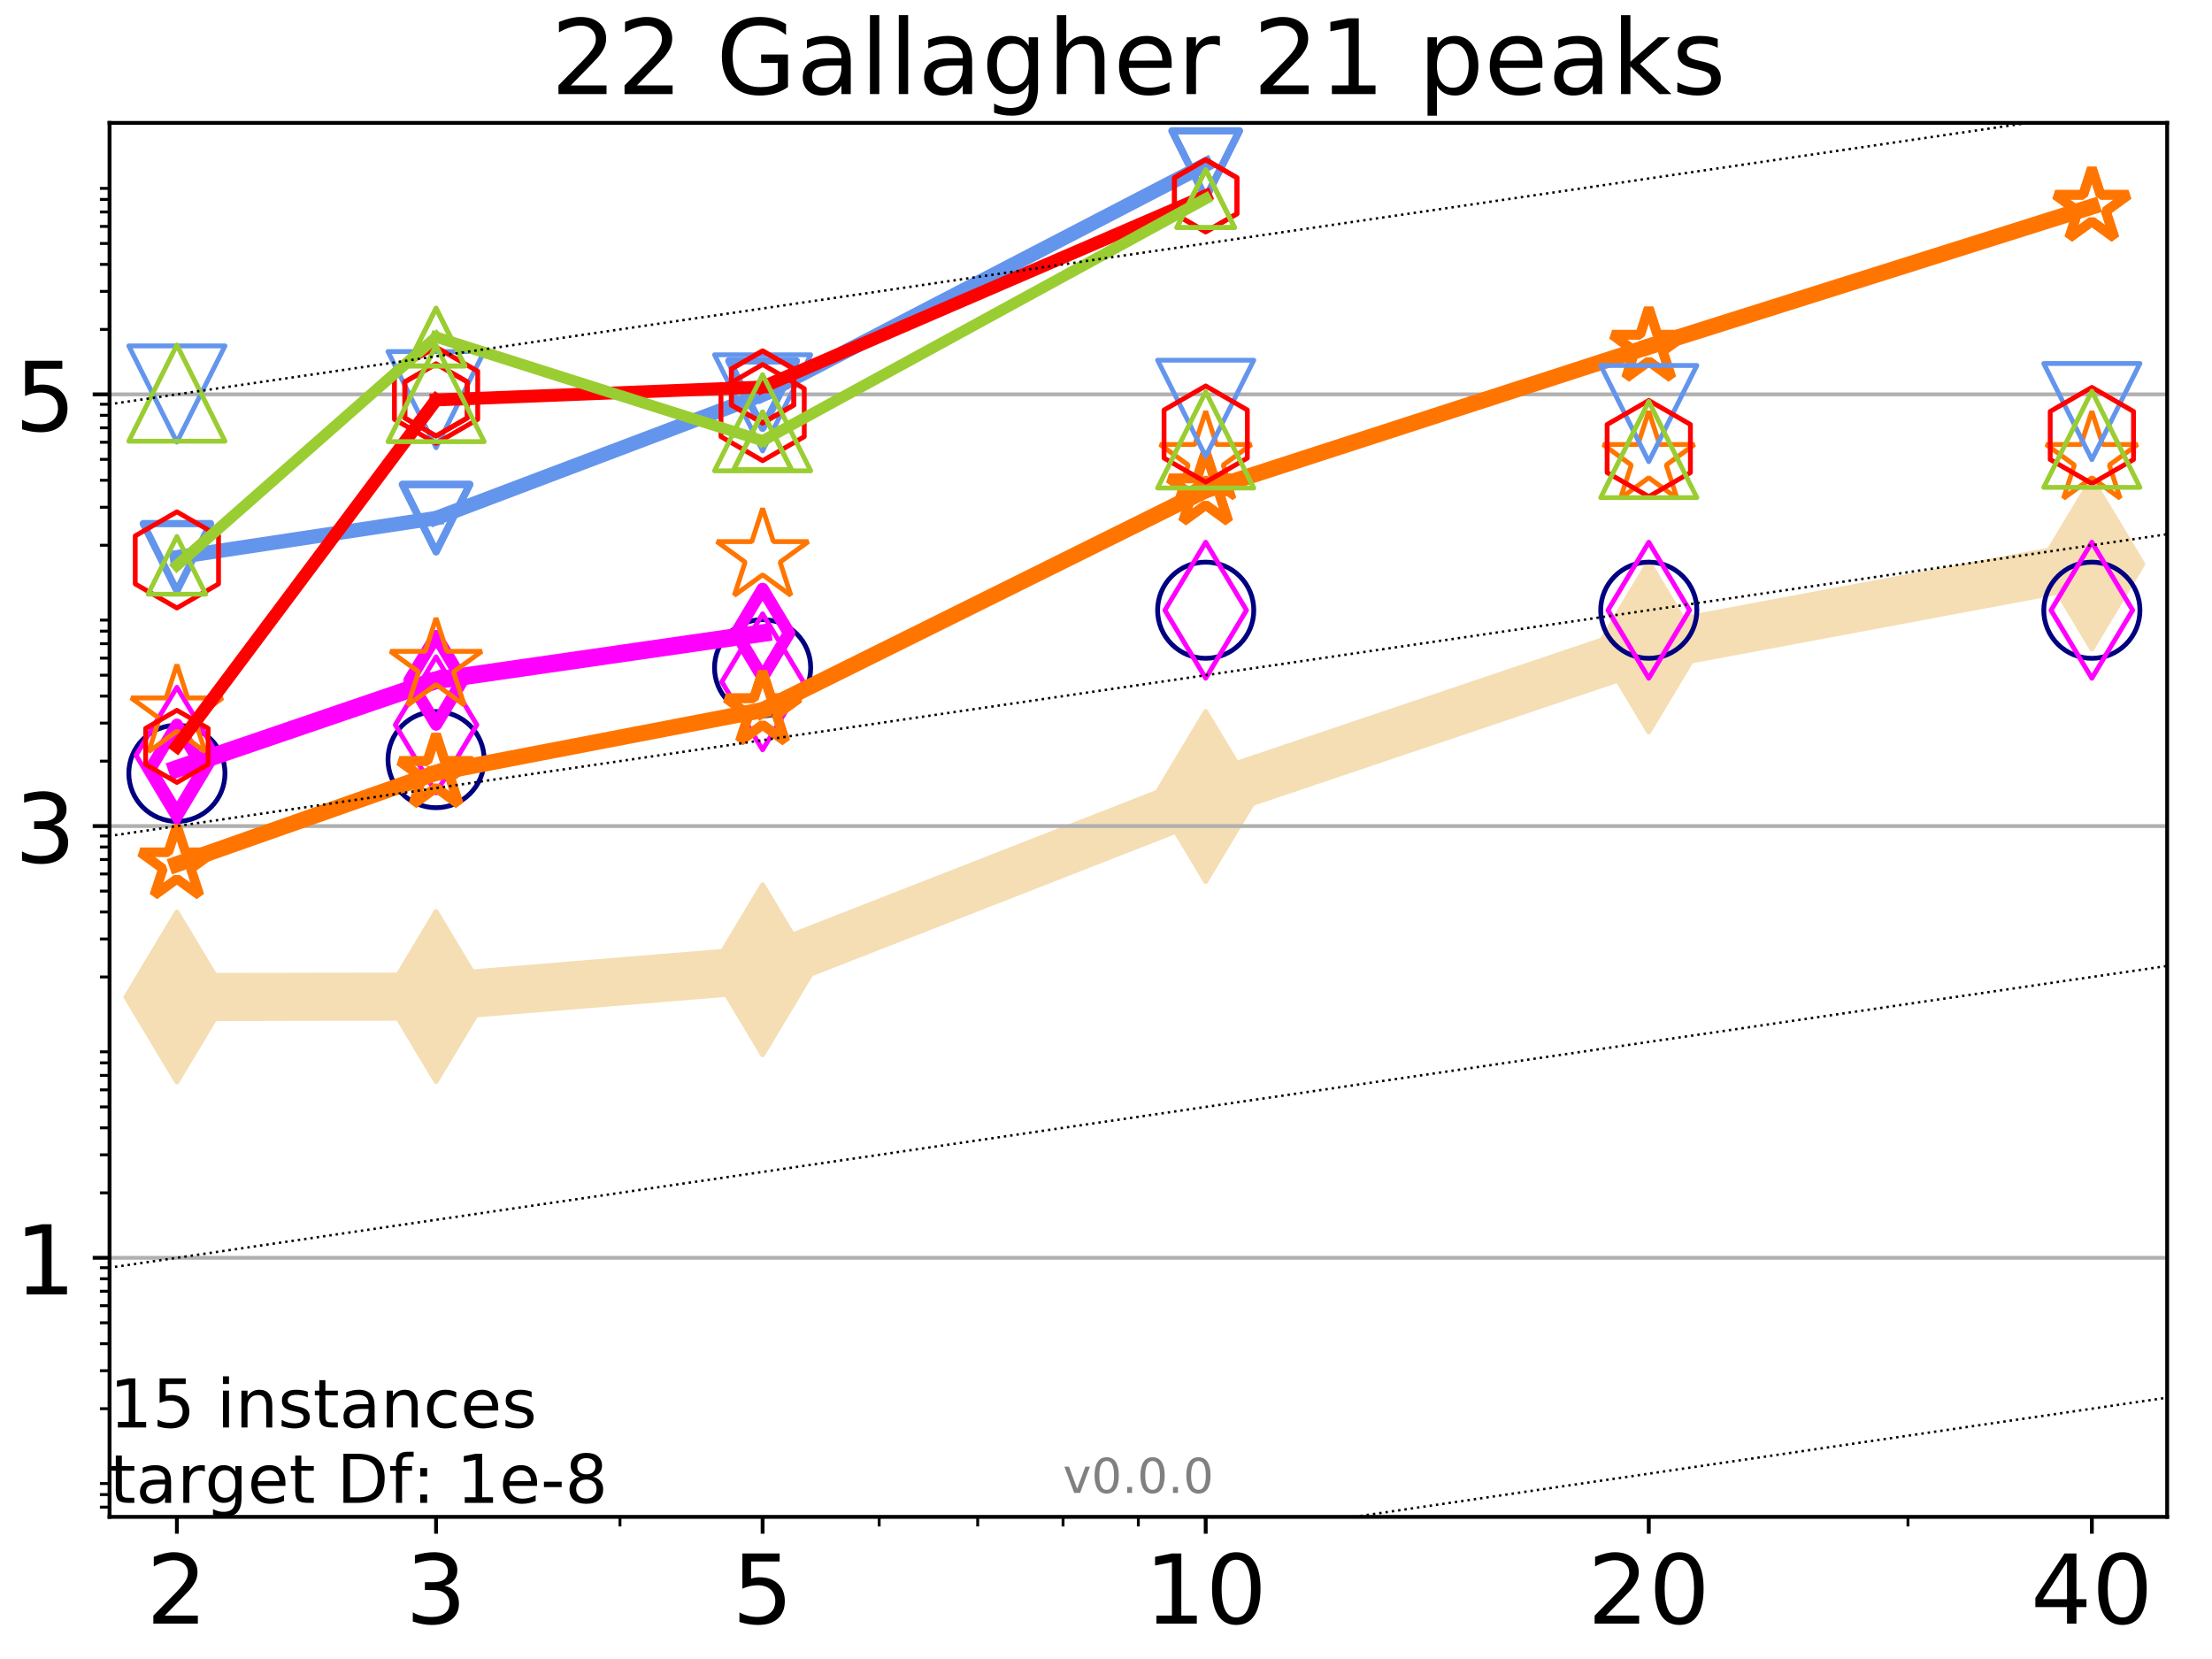 <?xml version="1.0" encoding="utf-8" standalone="no"?>
<!DOCTYPE svg PUBLIC "-//W3C//DTD SVG 1.1//EN"
  "http://www.w3.org/Graphics/SVG/1.1/DTD/svg11.dtd">
<!-- Created with matplotlib (http://matplotlib.org/) -->
<svg height="345pt" version="1.1" viewBox="0 0 460 345" width="460pt" xmlns="http://www.w3.org/2000/svg" xmlns:xlink="http://www.w3.org/1999/xlink">
 <defs>
  <style type="text/css">
*{stroke-linecap:butt;stroke-linejoin:round;}
  </style>
 </defs>
 <g id="figure_1">
  <g id="patch_1">
   <path d="M 0 345.6 
L 460.8 345.6 
L 460.8 0 
L 0 0 
z
" style="fill:#ffffff;"/>
  </g>
  <g id="axes_1">
   <g id="patch_2">
    <path d="M 22.78 315.44 
L 450.672 315.44 
L 450.672 25.56 
L 22.78 25.56 
z
" style="fill:#ffffff;"/>
   </g>
   <g id="line2d_1">
    <path clip-path="url(#pa6882484fa)" d="M 36.786 207.337 
L 90.685 207.237 
L 158.59 201.668 
L 250.732 165.636 
L 342.873 134.545 
L 435.015 117.291 
" style="fill:none;stroke:#f5deb3;stroke-linecap:square;stroke-width:10;"/>
    <defs>
     <path d="M -0 17.678 
L 10.607 0 
L 0 -17.678 
L -10.607 -0 
z
" id="m905ef3a0f0" style="stroke:#f5deb3;stroke-linejoin:miter;"/>
    </defs>
    <g clip-path="url(#pa6882484fa)">
     <use style="fill:#f5deb3;stroke:#f5deb3;stroke-linejoin:miter;" x="36.786" xlink:href="#m905ef3a0f0" y="207.337"/>
     <use style="fill:#f5deb3;stroke:#f5deb3;stroke-linejoin:miter;" x="90.685" xlink:href="#m905ef3a0f0" y="207.237"/>
     <use style="fill:#f5deb3;stroke:#f5deb3;stroke-linejoin:miter;" x="158.59" xlink:href="#m905ef3a0f0" y="201.668"/>
     <use style="fill:#f5deb3;stroke:#f5deb3;stroke-linejoin:miter;" x="250.732" xlink:href="#m905ef3a0f0" y="165.636"/>
     <use style="fill:#f5deb3;stroke:#f5deb3;stroke-linejoin:miter;" x="342.873" xlink:href="#m905ef3a0f0" y="134.545"/>
     <use style="fill:#f5deb3;stroke:#f5deb3;stroke-linejoin:miter;" x="435.015" xlink:href="#m905ef3a0f0" y="117.291"/>
    </g>
   </g>
   <g id="matplotlib.axis_1">
    <g id="xtick_1">
     <g id="line2d_2">
      <defs>
       <path d="M 0 0 
L 0 3.5 
" id="m9b8f29c97f" style="stroke:#000000;stroke-width:0.8;"/>
      </defs>
      <g>
       <use style="stroke:#000000;stroke-width:0.8;" x="36.786" xlink:href="#m9b8f29c97f" y="315.44"/>
      </g>
     </g>
     <g id="text_1">
      <!-- 2 -->
      <defs>
       <path d="M 19.188 8.297 
L 53.609 8.297 
L 53.609 0 
L 7.328 0 
L 7.328 8.297 
Q 12.938 14.109 22.625 23.891 
Q 32.328 33.688 34.812 36.531 
Q 39.547 41.844 41.422 45.531 
Q 43.312 49.219 43.312 52.781 
Q 43.312 58.594 39.234 62.25 
Q 35.156 65.922 28.609 65.922 
Q 23.969 65.922 18.812 64.312 
Q 13.672 62.703 7.812 59.422 
L 7.812 69.391 
Q 13.766 71.781 18.938 73 
Q 24.125 74.219 28.422 74.219 
Q 39.75 74.219 46.484 68.547 
Q 53.219 62.891 53.219 53.422 
Q 53.219 48.922 51.531 44.891 
Q 49.859 40.875 45.406 35.406 
Q 44.188 33.984 37.641 27.219 
Q 31.109 20.453 19.188 8.297 
z
" id="DejaVuSans-32"/>
      </defs>
      <g transform="translate(30.423 337.637)scale(0.2 -0.2)">
       <use xlink:href="#DejaVuSans-32"/>
      </g>
     </g>
    </g>
    <g id="xtick_2">
     <g id="line2d_3">
      <g>
       <use style="stroke:#000000;stroke-width:0.8;" x="90.685" xlink:href="#m9b8f29c97f" y="315.44"/>
      </g>
     </g>
     <g id="text_2">
      <!-- 3 -->
      <defs>
       <path d="M 40.578 39.312 
Q 47.656 37.797 51.625 33 
Q 55.609 28.219 55.609 21.188 
Q 55.609 10.406 48.188 4.484 
Q 40.766 -1.422 27.094 -1.422 
Q 22.516 -1.422 17.656 -0.516 
Q 12.797 0.391 7.625 2.203 
L 7.625 11.719 
Q 11.719 9.328 16.594 8.109 
Q 21.484 6.891 26.812 6.891 
Q 36.078 6.891 40.938 10.547 
Q 45.797 14.203 45.797 21.188 
Q 45.797 27.641 41.281 31.266 
Q 36.766 34.906 28.719 34.906 
L 20.219 34.906 
L 20.219 43.016 
L 29.109 43.016 
Q 36.375 43.016 40.234 45.922 
Q 44.094 48.828 44.094 54.297 
Q 44.094 59.906 40.109 62.906 
Q 36.141 65.922 28.719 65.922 
Q 24.656 65.922 20.016 65.031 
Q 15.375 64.156 9.812 62.312 
L 9.812 71.094 
Q 15.438 72.656 20.344 73.438 
Q 25.25 74.219 29.594 74.219 
Q 40.828 74.219 47.359 69.109 
Q 53.906 64.016 53.906 55.328 
Q 53.906 49.266 50.438 45.094 
Q 46.969 40.922 40.578 39.312 
z
" id="DejaVuSans-33"/>
      </defs>
      <g transform="translate(84.323 337.637)scale(0.2 -0.2)">
       <use xlink:href="#DejaVuSans-33"/>
      </g>
     </g>
    </g>
    <g id="xtick_3">
     <g id="line2d_4">
      <g>
       <use style="stroke:#000000;stroke-width:0.8;" x="158.59" xlink:href="#m9b8f29c97f" y="315.44"/>
      </g>
     </g>
     <g id="text_3">
      <!-- 5 -->
      <defs>
       <path d="M 10.797 72.906 
L 49.516 72.906 
L 49.516 64.594 
L 19.828 64.594 
L 19.828 46.734 
Q 21.969 47.469 24.109 47.828 
Q 26.266 48.188 28.422 48.188 
Q 40.625 48.188 47.75 41.5 
Q 54.891 34.812 54.891 23.391 
Q 54.891 11.625 47.562 5.094 
Q 40.234 -1.422 26.906 -1.422 
Q 22.312 -1.422 17.547 -0.641 
Q 12.797 0.141 7.719 1.703 
L 7.719 11.625 
Q 12.109 9.234 16.797 8.062 
Q 21.484 6.891 26.703 6.891 
Q 35.156 6.891 40.078 11.328 
Q 45.016 15.766 45.016 23.391 
Q 45.016 31 40.078 35.438 
Q 35.156 39.891 26.703 39.891 
Q 22.75 39.891 18.812 39.016 
Q 14.891 38.141 10.797 36.281 
z
" id="DejaVuSans-35"/>
      </defs>
      <g transform="translate(152.228 337.637)scale(0.2 -0.2)">
       <use xlink:href="#DejaVuSans-35"/>
      </g>
     </g>
    </g>
    <g id="xtick_4">
     <g id="line2d_5">
      <g>
       <use style="stroke:#000000;stroke-width:0.8;" x="250.732" xlink:href="#m9b8f29c97f" y="315.44"/>
      </g>
     </g>
     <g id="text_4">
      <!-- 10 -->
      <defs>
       <path d="M 12.406 8.297 
L 28.516 8.297 
L 28.516 63.922 
L 10.984 60.406 
L 10.984 69.391 
L 28.422 72.906 
L 38.281 72.906 
L 38.281 8.297 
L 54.391 8.297 
L 54.391 0 
L 12.406 0 
z
" id="DejaVuSans-31"/>
       <path d="M 31.781 66.406 
Q 24.172 66.406 20.328 58.906 
Q 16.5 51.422 16.5 36.375 
Q 16.5 21.391 20.328 13.891 
Q 24.172 6.391 31.781 6.391 
Q 39.453 6.391 43.281 13.891 
Q 47.125 21.391 47.125 36.375 
Q 47.125 51.422 43.281 58.906 
Q 39.453 66.406 31.781 66.406 
z
M 31.781 74.219 
Q 44.047 74.219 50.516 64.516 
Q 56.984 54.828 56.984 36.375 
Q 56.984 17.969 50.516 8.266 
Q 44.047 -1.422 31.781 -1.422 
Q 19.531 -1.422 13.062 8.266 
Q 6.594 17.969 6.594 36.375 
Q 6.594 54.828 13.062 64.516 
Q 19.531 74.219 31.781 74.219 
z
" id="DejaVuSans-30"/>
      </defs>
      <g transform="translate(238.007 337.637)scale(0.2 -0.2)">
       <use xlink:href="#DejaVuSans-31"/>
       <use x="63.623" xlink:href="#DejaVuSans-30"/>
      </g>
     </g>
    </g>
    <g id="xtick_5">
     <g id="line2d_6">
      <g>
       <use style="stroke:#000000;stroke-width:0.8;" x="342.873" xlink:href="#m9b8f29c97f" y="315.44"/>
      </g>
     </g>
     <g id="text_5">
      <!-- 20 -->
      <g transform="translate(330.148 337.637)scale(0.2 -0.2)">
       <use xlink:href="#DejaVuSans-32"/>
       <use x="63.623" xlink:href="#DejaVuSans-30"/>
      </g>
     </g>
    </g>
    <g id="xtick_6">
     <g id="line2d_7">
      <g>
       <use style="stroke:#000000;stroke-width:0.8;" x="435.015" xlink:href="#m9b8f29c97f" y="315.44"/>
      </g>
     </g>
     <g id="text_6">
      <!-- 40 -->
      <defs>
       <path d="M 37.797 64.312 
L 12.891 25.391 
L 37.797 25.391 
z
M 35.203 72.906 
L 47.609 72.906 
L 47.609 25.391 
L 58.016 25.391 
L 58.016 17.188 
L 47.609 17.188 
L 47.609 0 
L 37.797 0 
L 37.797 17.188 
L 4.891 17.188 
L 4.891 26.703 
z
" id="DejaVuSans-34"/>
      </defs>
      <g transform="translate(422.29 337.637)scale(0.2 -0.2)">
       <use xlink:href="#DejaVuSans-34"/>
       <use x="63.623" xlink:href="#DejaVuSans-30"/>
      </g>
     </g>
    </g>
    <g id="xtick_7">
     <g id="line2d_8">
      <defs>
       <path d="M 0 0 
L 0 2 
" id="m8fbbd26dfb" style="stroke:#000000;stroke-width:0.6;"/>
      </defs>
      <g>
       <use style="stroke:#000000;stroke-width:0.6;" x="36.786" xlink:href="#m8fbbd26dfb" y="315.44"/>
      </g>
     </g>
    </g>
    <g id="xtick_8">
     <g id="line2d_9">
      <g>
       <use style="stroke:#000000;stroke-width:0.6;" x="90.685" xlink:href="#m8fbbd26dfb" y="315.44"/>
      </g>
     </g>
    </g>
    <g id="xtick_9">
     <g id="line2d_10">
      <g>
       <use style="stroke:#000000;stroke-width:0.6;" x="128.927" xlink:href="#m8fbbd26dfb" y="315.44"/>
      </g>
     </g>
    </g>
    <g id="xtick_10">
     <g id="line2d_11">
      <g>
       <use style="stroke:#000000;stroke-width:0.6;" x="158.59" xlink:href="#m8fbbd26dfb" y="315.44"/>
      </g>
     </g>
    </g>
    <g id="xtick_11">
     <g id="line2d_12">
      <g>
       <use style="stroke:#000000;stroke-width:0.6;" x="182.827" xlink:href="#m8fbbd26dfb" y="315.44"/>
      </g>
     </g>
    </g>
    <g id="xtick_12">
     <g id="line2d_13">
      <g>
       <use style="stroke:#000000;stroke-width:0.6;" x="203.318" xlink:href="#m8fbbd26dfb" y="315.44"/>
      </g>
     </g>
    </g>
    <g id="xtick_13">
     <g id="line2d_14">
      <g>
       <use style="stroke:#000000;stroke-width:0.6;" x="221.069" xlink:href="#m8fbbd26dfb" y="315.44"/>
      </g>
     </g>
    </g>
    <g id="xtick_14">
     <g id="line2d_15">
      <g>
       <use style="stroke:#000000;stroke-width:0.6;" x="236.726" xlink:href="#m8fbbd26dfb" y="315.44"/>
      </g>
     </g>
    </g>
    <g id="xtick_15">
     <g id="line2d_16">
      <g>
       <use style="stroke:#000000;stroke-width:0.6;" x="342.873" xlink:href="#m8fbbd26dfb" y="315.44"/>
      </g>
     </g>
    </g>
    <g id="xtick_16">
     <g id="line2d_17">
      <g>
       <use style="stroke:#000000;stroke-width:0.6;" x="396.773" xlink:href="#m8fbbd26dfb" y="315.44"/>
      </g>
     </g>
    </g>
    <g id="xtick_17">
     <g id="line2d_18">
      <g>
       <use style="stroke:#000000;stroke-width:0.6;" x="435.015" xlink:href="#m8fbbd26dfb" y="315.44"/>
      </g>
     </g>
    </g>
   </g>
   <g id="matplotlib.axis_2">
    <g id="ytick_1">
     <g id="line2d_19">
      <path clip-path="url(#pa6882484fa)" d="M 22.78 261.572 
L 450.672 261.572 
" style="fill:none;stroke:#b0b0b0;stroke-linecap:square;stroke-width:0.8;"/>
     </g>
     <g id="line2d_20">
      <defs>
       <path d="M 0 0 
L -3.5 0 
" id="mcdcbea5a06" style="stroke:#000000;stroke-width:0.8;"/>
      </defs>
      <g>
       <use style="stroke:#000000;stroke-width:0.8;" x="22.78" xlink:href="#mcdcbea5a06" y="261.572"/>
      </g>
     </g>
     <g id="text_7">
      <!-- 1 -->
      <g transform="translate(3.055 269.17)scale(0.2 -0.2)">
       <use xlink:href="#DejaVuSans-31"/>
      </g>
     </g>
    </g>
    <g id="ytick_2">
     <g id="line2d_21">
      <path clip-path="url(#pa6882484fa)" d="M 22.78 171.792 
L 450.672 171.792 
" style="fill:none;stroke:#b0b0b0;stroke-linecap:square;stroke-width:0.8;"/>
     </g>
     <g id="line2d_22">
      <g>
       <use style="stroke:#000000;stroke-width:0.8;" x="22.78" xlink:href="#mcdcbea5a06" y="171.792"/>
      </g>
     </g>
     <g id="text_8">
      <!-- 3 -->
      <g transform="translate(3.055 179.39)scale(0.2 -0.2)">
       <use xlink:href="#DejaVuSans-33"/>
      </g>
     </g>
    </g>
    <g id="ytick_3">
     <g id="line2d_23">
      <path clip-path="url(#pa6882484fa)" d="M 22.78 82.012 
L 450.672 82.012 
" style="fill:none;stroke:#b0b0b0;stroke-linecap:square;stroke-width:0.8;"/>
     </g>
     <g id="line2d_24">
      <g>
       <use style="stroke:#000000;stroke-width:0.8;" x="22.78" xlink:href="#mcdcbea5a06" y="82.012"/>
      </g>
     </g>
     <g id="text_9">
      <!-- 5 -->
      <g transform="translate(3.055 89.61)scale(0.2 -0.2)">
       <use xlink:href="#DejaVuSans-35"/>
      </g>
     </g>
    </g>
    <g id="ytick_4">
     <g id="line2d_25">
      <defs>
       <path d="M 0 0 
L -2 0 
" id="m12e9a6f162" style="stroke:#000000;stroke-width:0.6;"/>
      </defs>
      <g>
       <use style="stroke:#000000;stroke-width:0.6;" x="22.78" xlink:href="#m12e9a6f162" y="313.416"/>
      </g>
     </g>
    </g>
    <g id="ytick_5">
     <g id="line2d_26">
      <g>
       <use style="stroke:#000000;stroke-width:0.6;" x="22.78" xlink:href="#m12e9a6f162" y="310.812"/>
      </g>
     </g>
    </g>
    <g id="ytick_6">
     <g id="line2d_27">
      <g>
       <use style="stroke:#000000;stroke-width:0.6;" x="22.78" xlink:href="#m12e9a6f162" y="308.516"/>
      </g>
     </g>
    </g>
    <g id="ytick_7">
     <g id="line2d_28">
      <g>
       <use style="stroke:#000000;stroke-width:0.6;" x="22.78" xlink:href="#m12e9a6f162" y="292.949"/>
      </g>
     </g>
    </g>
    <g id="ytick_8">
     <g id="line2d_29">
      <g>
       <use style="stroke:#000000;stroke-width:0.6;" x="22.78" xlink:href="#m12e9a6f162" y="285.044"/>
      </g>
     </g>
    </g>
    <g id="ytick_9">
     <g id="line2d_30">
      <g>
       <use style="stroke:#000000;stroke-width:0.6;" x="22.78" xlink:href="#m12e9a6f162" y="279.435"/>
      </g>
     </g>
    </g>
    <g id="ytick_10">
     <g id="line2d_31">
      <g>
       <use style="stroke:#000000;stroke-width:0.6;" x="22.78" xlink:href="#m12e9a6f162" y="275.085"/>
      </g>
     </g>
    </g>
    <g id="ytick_11">
     <g id="line2d_32">
      <g>
       <use style="stroke:#000000;stroke-width:0.6;" x="22.78" xlink:href="#m12e9a6f162" y="271.531"/>
      </g>
     </g>
    </g>
    <g id="ytick_12">
     <g id="line2d_33">
      <g>
       <use style="stroke:#000000;stroke-width:0.6;" x="22.78" xlink:href="#m12e9a6f162" y="268.525"/>
      </g>
     </g>
    </g>
    <g id="ytick_13">
     <g id="line2d_34">
      <g>
       <use style="stroke:#000000;stroke-width:0.6;" x="22.78" xlink:href="#m12e9a6f162" y="265.922"/>
      </g>
     </g>
    </g>
    <g id="ytick_14">
     <g id="line2d_35">
      <g>
       <use style="stroke:#000000;stroke-width:0.6;" x="22.78" xlink:href="#m12e9a6f162" y="263.626"/>
      </g>
     </g>
    </g>
    <g id="ytick_15">
     <g id="line2d_36">
      <g>
       <use style="stroke:#000000;stroke-width:0.6;" x="22.78" xlink:href="#m12e9a6f162" y="248.059"/>
      </g>
     </g>
    </g>
    <g id="ytick_16">
     <g id="line2d_37">
      <g>
       <use style="stroke:#000000;stroke-width:0.6;" x="22.78" xlink:href="#m12e9a6f162" y="240.154"/>
      </g>
     </g>
    </g>
    <g id="ytick_17">
     <g id="line2d_38">
      <g>
       <use style="stroke:#000000;stroke-width:0.6;" x="22.78" xlink:href="#m12e9a6f162" y="234.545"/>
      </g>
     </g>
    </g>
    <g id="ytick_18">
     <g id="line2d_39">
      <g>
       <use style="stroke:#000000;stroke-width:0.6;" x="22.78" xlink:href="#m12e9a6f162" y="230.195"/>
      </g>
     </g>
    </g>
    <g id="ytick_19">
     <g id="line2d_40">
      <g>
       <use style="stroke:#000000;stroke-width:0.6;" x="22.78" xlink:href="#m12e9a6f162" y="226.641"/>
      </g>
     </g>
    </g>
    <g id="ytick_20">
     <g id="line2d_41">
      <g>
       <use style="stroke:#000000;stroke-width:0.6;" x="22.78" xlink:href="#m12e9a6f162" y="223.635"/>
      </g>
     </g>
    </g>
    <g id="ytick_21">
     <g id="line2d_42">
      <g>
       <use style="stroke:#000000;stroke-width:0.6;" x="22.78" xlink:href="#m12e9a6f162" y="221.032"/>
      </g>
     </g>
    </g>
    <g id="ytick_22">
     <g id="line2d_43">
      <g>
       <use style="stroke:#000000;stroke-width:0.6;" x="22.78" xlink:href="#m12e9a6f162" y="218.736"/>
      </g>
     </g>
    </g>
    <g id="ytick_23">
     <g id="line2d_44">
      <g>
       <use style="stroke:#000000;stroke-width:0.6;" x="22.78" xlink:href="#m12e9a6f162" y="203.169"/>
      </g>
     </g>
    </g>
    <g id="ytick_24">
     <g id="line2d_45">
      <g>
       <use style="stroke:#000000;stroke-width:0.6;" x="22.78" xlink:href="#m12e9a6f162" y="195.264"/>
      </g>
     </g>
    </g>
    <g id="ytick_25">
     <g id="line2d_46">
      <g>
       <use style="stroke:#000000;stroke-width:0.6;" x="22.78" xlink:href="#m12e9a6f162" y="189.655"/>
      </g>
     </g>
    </g>
    <g id="ytick_26">
     <g id="line2d_47">
      <g>
       <use style="stroke:#000000;stroke-width:0.6;" x="22.78" xlink:href="#m12e9a6f162" y="185.305"/>
      </g>
     </g>
    </g>
    <g id="ytick_27">
     <g id="line2d_48">
      <g>
       <use style="stroke:#000000;stroke-width:0.6;" x="22.78" xlink:href="#m12e9a6f162" y="181.751"/>
      </g>
     </g>
    </g>
    <g id="ytick_28">
     <g id="line2d_49">
      <g>
       <use style="stroke:#000000;stroke-width:0.6;" x="22.78" xlink:href="#m12e9a6f162" y="178.745"/>
      </g>
     </g>
    </g>
    <g id="ytick_29">
     <g id="line2d_50">
      <g>
       <use style="stroke:#000000;stroke-width:0.6;" x="22.78" xlink:href="#m12e9a6f162" y="176.142"/>
      </g>
     </g>
    </g>
    <g id="ytick_30">
     <g id="line2d_51">
      <g>
       <use style="stroke:#000000;stroke-width:0.6;" x="22.78" xlink:href="#m12e9a6f162" y="173.846"/>
      </g>
     </g>
    </g>
    <g id="ytick_31">
     <g id="line2d_52">
      <g>
       <use style="stroke:#000000;stroke-width:0.6;" x="22.78" xlink:href="#m12e9a6f162" y="158.278"/>
      </g>
     </g>
    </g>
    <g id="ytick_32">
     <g id="line2d_53">
      <g>
       <use style="stroke:#000000;stroke-width:0.6;" x="22.78" xlink:href="#m12e9a6f162" y="150.374"/>
      </g>
     </g>
    </g>
    <g id="ytick_33">
     <g id="line2d_54">
      <g>
       <use style="stroke:#000000;stroke-width:0.6;" x="22.78" xlink:href="#m12e9a6f162" y="144.765"/>
      </g>
     </g>
    </g>
    <g id="ytick_34">
     <g id="line2d_55">
      <g>
       <use style="stroke:#000000;stroke-width:0.6;" x="22.78" xlink:href="#m12e9a6f162" y="140.415"/>
      </g>
     </g>
    </g>
    <g id="ytick_35">
     <g id="line2d_56">
      <g>
       <use style="stroke:#000000;stroke-width:0.6;" x="22.78" xlink:href="#m12e9a6f162" y="136.86"/>
      </g>
     </g>
    </g>
    <g id="ytick_36">
     <g id="line2d_57">
      <g>
       <use style="stroke:#000000;stroke-width:0.6;" x="22.78" xlink:href="#m12e9a6f162" y="133.855"/>
      </g>
     </g>
    </g>
    <g id="ytick_37">
     <g id="line2d_58">
      <g>
       <use style="stroke:#000000;stroke-width:0.6;" x="22.78" xlink:href="#m12e9a6f162" y="131.252"/>
      </g>
     </g>
    </g>
    <g id="ytick_38">
     <g id="line2d_59">
      <g>
       <use style="stroke:#000000;stroke-width:0.6;" x="22.78" xlink:href="#m12e9a6f162" y="128.956"/>
      </g>
     </g>
    </g>
    <g id="ytick_39">
     <g id="line2d_60">
      <g>
       <use style="stroke:#000000;stroke-width:0.6;" x="22.78" xlink:href="#m12e9a6f162" y="113.388"/>
      </g>
     </g>
    </g>
    <g id="ytick_40">
     <g id="line2d_61">
      <g>
       <use style="stroke:#000000;stroke-width:0.6;" x="22.78" xlink:href="#m12e9a6f162" y="105.484"/>
      </g>
     </g>
    </g>
    <g id="ytick_41">
     <g id="line2d_62">
      <g>
       <use style="stroke:#000000;stroke-width:0.6;" x="22.78" xlink:href="#m12e9a6f162" y="99.875"/>
      </g>
     </g>
    </g>
    <g id="ytick_42">
     <g id="line2d_63">
      <g>
       <use style="stroke:#000000;stroke-width:0.6;" x="22.78" xlink:href="#m12e9a6f162" y="95.525"/>
      </g>
     </g>
    </g>
    <g id="ytick_43">
     <g id="line2d_64">
      <g>
       <use style="stroke:#000000;stroke-width:0.6;" x="22.78" xlink:href="#m12e9a6f162" y="91.97"/>
      </g>
     </g>
    </g>
    <g id="ytick_44">
     <g id="line2d_65">
      <g>
       <use style="stroke:#000000;stroke-width:0.6;" x="22.78" xlink:href="#m12e9a6f162" y="88.965"/>
      </g>
     </g>
    </g>
    <g id="ytick_45">
     <g id="line2d_66">
      <g>
       <use style="stroke:#000000;stroke-width:0.6;" x="22.78" xlink:href="#m12e9a6f162" y="86.362"/>
      </g>
     </g>
    </g>
    <g id="ytick_46">
     <g id="line2d_67">
      <g>
       <use style="stroke:#000000;stroke-width:0.6;" x="22.78" xlink:href="#m12e9a6f162" y="84.066"/>
      </g>
     </g>
    </g>
    <g id="ytick_47">
     <g id="line2d_68">
      <g>
       <use style="stroke:#000000;stroke-width:0.6;" x="22.78" xlink:href="#m12e9a6f162" y="68.498"/>
      </g>
     </g>
    </g>
    <g id="ytick_48">
     <g id="line2d_69">
      <g>
       <use style="stroke:#000000;stroke-width:0.6;" x="22.78" xlink:href="#m12e9a6f162" y="60.594"/>
      </g>
     </g>
    </g>
    <g id="ytick_49">
     <g id="line2d_70">
      <g>
       <use style="stroke:#000000;stroke-width:0.6;" x="22.78" xlink:href="#m12e9a6f162" y="54.985"/>
      </g>
     </g>
    </g>
    <g id="ytick_50">
     <g id="line2d_71">
      <g>
       <use style="stroke:#000000;stroke-width:0.6;" x="22.78" xlink:href="#m12e9a6f162" y="50.635"/>
      </g>
     </g>
    </g>
    <g id="ytick_51">
     <g id="line2d_72">
      <g>
       <use style="stroke:#000000;stroke-width:0.6;" x="22.78" xlink:href="#m12e9a6f162" y="47.08"/>
      </g>
     </g>
    </g>
    <g id="ytick_52">
     <g id="line2d_73">
      <g>
       <use style="stroke:#000000;stroke-width:0.6;" x="22.78" xlink:href="#m12e9a6f162" y="44.075"/>
      </g>
     </g>
    </g>
    <g id="ytick_53">
     <g id="line2d_74">
      <g>
       <use style="stroke:#000000;stroke-width:0.6;" x="22.78" xlink:href="#m12e9a6f162" y="41.472"/>
      </g>
     </g>
    </g>
    <g id="ytick_54">
     <g id="line2d_75">
      <g>
       <use style="stroke:#000000;stroke-width:0.6;" x="22.78" xlink:href="#m12e9a6f162" y="39.175"/>
      </g>
     </g>
    </g>
   </g>
   <g id="line2d_76"/>
   <g id="line2d_77">
    <defs>
     <path d="M 0 10 
C 2.652 10 5.196 8.946 7.071 7.071 
C 8.946 5.196 10 2.652 10 0 
C 10 -2.652 8.946 -5.196 7.071 -7.071 
C 5.196 -8.946 2.652 -10 0 -10 
C -2.652 -10 -5.196 -8.946 -7.071 -7.071 
C -8.946 -5.196 -10 -2.652 -10 0 
C -10 2.652 -8.946 5.196 -7.071 7.071 
C -5.196 8.946 -2.652 10 0 10 
z
" id="m165b7094bf" style="stroke:#000080;"/>
    </defs>
    <g clip-path="url(#pa6882484fa)">
     <use style="fill:none;stroke:#000080;" x="36.786" xlink:href="#m165b7094bf" y="160.815"/>
     <use style="fill:none;stroke:#000080;" x="90.685" xlink:href="#m165b7094bf" y="157.969"/>
     <use style="fill:none;stroke:#000080;" x="158.59" xlink:href="#m165b7094bf" y="138.857"/>
     <use style="fill:none;stroke:#000080;" x="250.732" xlink:href="#m165b7094bf" y="126.902"/>
     <use style="fill:none;stroke:#000080;" x="342.873" xlink:href="#m165b7094bf" y="126.902"/>
     <use style="fill:none;stroke:#000080;" x="435.015" xlink:href="#m165b7094bf" y="126.902"/>
    </g>
   </g>
   <g id="line2d_78">
    <path clip-path="url(#pa6882484fa)" d="M 36.786 159.878 
L 90.685 141.474 
" style="fill:none;stroke:#ff00ff;stroke-linecap:square;stroke-width:3.667;"/>
    <defs>
     <path d="M -0 9.192 
L 5.515 0 
L 0 -9.192 
L -5.515 -0 
z
" id="mdc0fff815e" style="stroke:#ff00ff;stroke-linejoin:miter;stroke-width:2.5;"/>
    </defs>
    <g clip-path="url(#pa6882484fa)">
     <use style="fill:none;stroke:#ff00ff;stroke-linejoin:miter;stroke-width:2.5;" x="36.786" xlink:href="#mdc0fff815e" y="159.878"/>
     <use style="fill:none;stroke:#ff00ff;stroke-linejoin:miter;stroke-width:2.5;" x="90.685" xlink:href="#mdc0fff815e" y="141.474"/>
    </g>
   </g>
   <g id="line2d_79">
    <path clip-path="url(#pa6882484fa)" d="M 90.685 141.474 
L 158.59 131.666 
" style="fill:none;stroke:#ff00ff;stroke-linecap:square;stroke-width:3.667;"/>
    <g clip-path="url(#pa6882484fa)">
     <use style="fill:none;stroke:#ff00ff;stroke-linejoin:miter;stroke-width:2.5;" x="90.685" xlink:href="#mdc0fff815e" y="141.474"/>
     <use style="fill:none;stroke:#ff00ff;stroke-linejoin:miter;stroke-width:2.5;" x="158.59" xlink:href="#mdc0fff815e" y="131.666"/>
    </g>
   </g>
   <g id="line2d_80">
    <path clip-path="url(#pa6882484fa)" d="M 158.59 131.666 
" style="fill:none;stroke:#ff00ff;stroke-linecap:square;stroke-width:3.667;"/>
    <g clip-path="url(#pa6882484fa)">
     <use style="fill:none;stroke:#ff00ff;stroke-linejoin:miter;stroke-width:2.5;" x="158.59" xlink:href="#mdc0fff815e" y="131.666"/>
    </g>
   </g>
   <g id="line2d_81"/>
   <g id="line2d_82">
    <defs>
     <path d="M -0 14.142 
L 8.485 0 
L -0 -14.142 
L -8.485 -0 
z
" id="mdd8662d262" style="stroke:#ff00ff;stroke-linejoin:miter;"/>
    </defs>
    <g clip-path="url(#pa6882484fa)">
     <use style="fill:none;stroke:#ff00ff;stroke-linejoin:miter;" x="36.786" xlink:href="#mdd8662d262" y="157.069"/>
     <use style="fill:none;stroke:#ff00ff;stroke-linejoin:miter;" x="90.685" xlink:href="#mdd8662d262" y="150.741"/>
     <use style="fill:none;stroke:#ff00ff;stroke-linejoin:miter;" x="158.59" xlink:href="#mdd8662d262" y="141.788"/>
     <use style="fill:none;stroke:#ff00ff;stroke-linejoin:miter;" x="250.732" xlink:href="#mdd8662d262" y="126.902"/>
     <use style="fill:none;stroke:#ff00ff;stroke-linejoin:miter;" x="342.873" xlink:href="#mdd8662d262" y="126.902"/>
     <use style="fill:none;stroke:#ff00ff;stroke-linejoin:miter;" x="435.015" xlink:href="#mdd8662d262" y="126.902"/>
    </g>
   </g>
   <g id="line2d_83">
    <path clip-path="url(#pa6882484fa)" d="M 36.786 179.711 
L 90.685 160.73 
" style="fill:none;stroke:#ff7500;stroke-linecap:square;stroke-width:3.333;"/>
    <defs>
     <path d="M 0 -8 
L -1.796 -2.472 
L -7.608 -2.472 
L -2.906 0.944 
L -4.702 6.472 
L -0 3.056 
L 4.702 6.472 
L 2.906 0.944 
L 7.608 -2.472 
L 1.796 -2.472 
z
" id="m11c4cda372" style="stroke:#ff7500;stroke-linejoin:bevel;stroke-width:2;"/>
    </defs>
    <g clip-path="url(#pa6882484fa)">
     <use style="fill:none;stroke:#ff7500;stroke-linejoin:bevel;stroke-width:2;" x="36.786" xlink:href="#m11c4cda372" y="179.711"/>
     <use style="fill:none;stroke:#ff7500;stroke-linejoin:bevel;stroke-width:2;" x="90.685" xlink:href="#m11c4cda372" y="160.73"/>
    </g>
   </g>
   <g id="line2d_84">
    <path clip-path="url(#pa6882484fa)" d="M 90.685 160.73 
L 158.59 147.666 
" style="fill:none;stroke:#ff7500;stroke-linecap:square;stroke-width:3.333;"/>
    <g clip-path="url(#pa6882484fa)">
     <use style="fill:none;stroke:#ff7500;stroke-linejoin:bevel;stroke-width:2;" x="90.685" xlink:href="#m11c4cda372" y="160.73"/>
     <use style="fill:none;stroke:#ff7500;stroke-linejoin:bevel;stroke-width:2;" x="158.59" xlink:href="#m11c4cda372" y="147.666"/>
    </g>
   </g>
   <g id="line2d_85">
    <path clip-path="url(#pa6882484fa)" d="M 158.59 147.666 
L 250.732 101.955 
" style="fill:none;stroke:#ff7500;stroke-linecap:square;stroke-width:3.333;"/>
    <g clip-path="url(#pa6882484fa)">
     <use style="fill:none;stroke:#ff7500;stroke-linejoin:bevel;stroke-width:2;" x="158.59" xlink:href="#m11c4cda372" y="147.666"/>
     <use style="fill:none;stroke:#ff7500;stroke-linejoin:bevel;stroke-width:2;" x="250.732" xlink:href="#m11c4cda372" y="101.955"/>
    </g>
   </g>
   <g id="line2d_86">
    <path clip-path="url(#pa6882484fa)" d="M 250.732 101.955 
L 342.873 72.074 
" style="fill:none;stroke:#ff7500;stroke-linecap:square;stroke-width:3.333;"/>
    <g clip-path="url(#pa6882484fa)">
     <use style="fill:none;stroke:#ff7500;stroke-linejoin:bevel;stroke-width:2;" x="250.732" xlink:href="#m11c4cda372" y="101.955"/>
     <use style="fill:none;stroke:#ff7500;stroke-linejoin:bevel;stroke-width:2;" x="342.873" xlink:href="#m11c4cda372" y="72.074"/>
    </g>
   </g>
   <g id="line2d_87">
    <path clip-path="url(#pa6882484fa)" d="M 342.873 72.074 
L 435.015 42.978 
" style="fill:none;stroke:#ff7500;stroke-linecap:square;stroke-width:3.333;"/>
    <g clip-path="url(#pa6882484fa)">
     <use style="fill:none;stroke:#ff7500;stroke-linejoin:bevel;stroke-width:2;" x="342.873" xlink:href="#m11c4cda372" y="72.074"/>
     <use style="fill:none;stroke:#ff7500;stroke-linejoin:bevel;stroke-width:2;" x="435.015" xlink:href="#m11c4cda372" y="42.978"/>
    </g>
   </g>
   <g id="line2d_88">
    <path clip-path="url(#pa6882484fa)" d="M 435.015 42.978 
" style="fill:none;stroke:#ff7500;stroke-linecap:square;stroke-width:3.333;"/>
    <g clip-path="url(#pa6882484fa)">
     <use style="fill:none;stroke:#ff7500;stroke-linejoin:bevel;stroke-width:2;" x="435.015" xlink:href="#m11c4cda372" y="42.978"/>
    </g>
   </g>
   <g id="line2d_89"/>
   <g id="line2d_90">
    <defs>
     <path d="M 0 -10 
L -2.245 -3.09 
L -9.511 -3.09 
L -3.633 1.18 
L -5.878 8.09 
L -0 3.82 
L 5.878 8.09 
L 3.633 1.18 
L 9.511 -3.09 
L 2.245 -3.09 
z
" id="m07b498e1d8" style="stroke:#ff7500;stroke-linejoin:bevel;"/>
    </defs>
    <g clip-path="url(#pa6882484fa)">
     <use style="fill:none;stroke:#ff7500;stroke-linejoin:bevel;" x="36.786" xlink:href="#m07b498e1d8" y="148.228"/>
     <use style="fill:none;stroke:#ff7500;stroke-linejoin:bevel;" x="90.685" xlink:href="#m07b498e1d8" y="138.537"/>
     <use style="fill:none;stroke:#ff7500;stroke-linejoin:bevel;" x="158.59" xlink:href="#m07b498e1d8" y="115.72"/>
     <use style="fill:none;stroke:#ff7500;stroke-linejoin:bevel;" x="250.732" xlink:href="#m07b498e1d8" y="95.524"/>
     <use style="fill:none;stroke:#ff7500;stroke-linejoin:bevel;" x="342.873" xlink:href="#m07b498e1d8" y="95.525"/>
     <use style="fill:none;stroke:#ff7500;stroke-linejoin:bevel;" x="435.015" xlink:href="#m07b498e1d8" y="95.525"/>
    </g>
   </g>
   <g id="line2d_91">
    <path clip-path="url(#pa6882484fa)" d="M 36.786 115.884 
L 90.685 107.742 
" style="fill:none;stroke:#6495ed;stroke-linecap:square;stroke-width:3;"/>
    <defs>
     <path d="M -0 7 
L 7 -7 
L -7 -7 
z
" id="m35bdf37205" style="stroke:#6495ed;stroke-linejoin:miter;stroke-width:1.5;"/>
    </defs>
    <g clip-path="url(#pa6882484fa)">
     <use style="fill:none;stroke:#6495ed;stroke-linejoin:miter;stroke-width:1.5;" x="36.786" xlink:href="#m35bdf37205" y="115.884"/>
     <use style="fill:none;stroke:#6495ed;stroke-linejoin:miter;stroke-width:1.5;" x="90.685" xlink:href="#m35bdf37205" y="107.742"/>
    </g>
   </g>
   <g id="line2d_92">
    <path clip-path="url(#pa6882484fa)" d="M 90.685 107.742 
L 158.59 82.047 
" style="fill:none;stroke:#6495ed;stroke-linecap:square;stroke-width:3;"/>
    <g clip-path="url(#pa6882484fa)">
     <use style="fill:none;stroke:#6495ed;stroke-linejoin:miter;stroke-width:1.5;" x="90.685" xlink:href="#m35bdf37205" y="107.742"/>
     <use style="fill:none;stroke:#6495ed;stroke-linejoin:miter;stroke-width:1.5;" x="158.59" xlink:href="#m35bdf37205" y="82.047"/>
    </g>
   </g>
   <g id="line2d_93">
    <path clip-path="url(#pa6882484fa)" d="M 158.59 82.047 
L 250.732 34.216 
" style="fill:none;stroke:#6495ed;stroke-linecap:square;stroke-width:3;"/>
    <g clip-path="url(#pa6882484fa)">
     <use style="fill:none;stroke:#6495ed;stroke-linejoin:miter;stroke-width:1.5;" x="158.59" xlink:href="#m35bdf37205" y="82.047"/>
     <use style="fill:none;stroke:#6495ed;stroke-linejoin:miter;stroke-width:1.5;" x="250.732" xlink:href="#m35bdf37205" y="34.216"/>
    </g>
   </g>
   <g id="line2d_94">
    <path clip-path="url(#pa6882484fa)" d="M 250.732 34.216 
" style="fill:none;stroke:#6495ed;stroke-linecap:square;stroke-width:3;"/>
    <g clip-path="url(#pa6882484fa)">
     <use style="fill:none;stroke:#6495ed;stroke-linejoin:miter;stroke-width:1.5;" x="250.732" xlink:href="#m35bdf37205" y="34.216"/>
    </g>
   </g>
   <g id="line2d_95"/>
   <g id="line2d_96">
    <defs>
     <path d="M -0 10 
L 10 -10 
L -10 -10 
z
" id="m6d2ccfba42" style="stroke:#6495ed;stroke-linejoin:miter;"/>
    </defs>
    <g clip-path="url(#pa6882484fa)">
     <use style="fill:none;stroke:#6495ed;stroke-linejoin:miter;" x="36.786" xlink:href="#m6d2ccfba42" y="81.931"/>
     <use style="fill:none;stroke:#6495ed;stroke-linejoin:miter;" x="90.685" xlink:href="#m6d2ccfba42" y="83.106"/>
     <use style="fill:none;stroke:#6495ed;stroke-linejoin:miter;" x="158.59" xlink:href="#m6d2ccfba42" y="83.779"/>
     <use style="fill:none;stroke:#6495ed;stroke-linejoin:miter;" x="250.732" xlink:href="#m6d2ccfba42" y="84.907"/>
     <use style="fill:none;stroke:#6495ed;stroke-linejoin:miter;" x="342.873" xlink:href="#m6d2ccfba42" y="86.003"/>
     <use style="fill:none;stroke:#6495ed;stroke-linejoin:miter;" x="435.015" xlink:href="#m6d2ccfba42" y="85.588"/>
    </g>
   </g>
   <g id="line2d_97">
    <path clip-path="url(#pa6882484fa)" d="M 36.786 155.214 
L 90.685 83.173 
" style="fill:none;stroke:#ff0000;stroke-linecap:square;stroke-width:2.667;"/>
    <defs>
     <path d="M 0 -7.5 
L -6.495 -3.75 
L -6.495 3.75 
L -0 7.5 
L 6.495 3.75 
L 6.495 -3.75 
z
" id="m72bab932c8" style="stroke:#ff0000;stroke-linejoin:miter;"/>
    </defs>
    <g clip-path="url(#pa6882484fa)">
     <use style="fill:none;stroke:#ff0000;stroke-linejoin:miter;" x="36.786" xlink:href="#m72bab932c8" y="155.214"/>
     <use style="fill:none;stroke:#ff0000;stroke-linejoin:miter;" x="90.685" xlink:href="#m72bab932c8" y="83.173"/>
    </g>
   </g>
   <g id="line2d_98">
    <path clip-path="url(#pa6882484fa)" d="M 90.685 83.173 
L 158.59 80.474 
" style="fill:none;stroke:#ff0000;stroke-linecap:square;stroke-width:2.667;"/>
    <g clip-path="url(#pa6882484fa)">
     <use style="fill:none;stroke:#ff0000;stroke-linejoin:miter;" x="90.685" xlink:href="#m72bab932c8" y="83.173"/>
     <use style="fill:none;stroke:#ff0000;stroke-linejoin:miter;" x="158.59" xlink:href="#m72bab932c8" y="80.474"/>
    </g>
   </g>
   <g id="line2d_99">
    <path clip-path="url(#pa6882484fa)" d="M 158.59 80.474 
L 250.732 40.71 
" style="fill:none;stroke:#ff0000;stroke-linecap:square;stroke-width:2.667;"/>
    <g clip-path="url(#pa6882484fa)">
     <use style="fill:none;stroke:#ff0000;stroke-linejoin:miter;" x="158.59" xlink:href="#m72bab932c8" y="80.474"/>
     <use style="fill:none;stroke:#ff0000;stroke-linejoin:miter;" x="250.732" xlink:href="#m72bab932c8" y="40.71"/>
    </g>
   </g>
   <g id="line2d_100">
    <path clip-path="url(#pa6882484fa)" d="M 250.732 40.71 
" style="fill:none;stroke:#ff0000;stroke-linecap:square;stroke-width:2.667;"/>
    <g clip-path="url(#pa6882484fa)">
     <use style="fill:none;stroke:#ff0000;stroke-linejoin:miter;" x="250.732" xlink:href="#m72bab932c8" y="40.71"/>
    </g>
   </g>
   <g id="line2d_101"/>
   <g id="line2d_102">
    <defs>
     <path d="M 0 -10 
L -8.66 -5 
L -8.66 5 
L -0 10 
L 8.66 5 
L 8.66 -5 
z
" id="mbb8bc1bbbb" style="stroke:#ff0000;stroke-linejoin:miter;"/>
    </defs>
    <g clip-path="url(#pa6882484fa)">
     <use style="fill:none;stroke:#ff0000;stroke-linejoin:miter;" x="36.786" xlink:href="#mbb8bc1bbbb" y="116.436"/>
     <use style="fill:none;stroke:#ff0000;stroke-linejoin:miter;" x="90.685" xlink:href="#mbb8bc1bbbb" y="82.202"/>
     <use style="fill:none;stroke:#ff0000;stroke-linejoin:miter;" x="158.59" xlink:href="#mbb8bc1bbbb" y="85.804"/>
     <use style="fill:none;stroke:#ff0000;stroke-linejoin:miter;" x="250.732" xlink:href="#mbb8bc1bbbb" y="90.26"/>
     <use style="fill:none;stroke:#ff0000;stroke-linejoin:miter;" x="342.873" xlink:href="#mbb8bc1bbbb" y="93.276"/>
     <use style="fill:none;stroke:#ff0000;stroke-linejoin:miter;" x="435.015" xlink:href="#mbb8bc1bbbb" y="90.56"/>
    </g>
   </g>
   <g id="line2d_103">
    <path clip-path="url(#pa6882484fa)" d="M 36.786 117.566 
L 90.685 70.1 
" style="fill:none;stroke:#9acd32;stroke-linecap:square;stroke-width:2.333;"/>
    <defs>
     <path d="M 0 -6 
L -6 6 
L 6 6 
z
" id="m87ac8c9bf2" style="stroke:#9acd32;stroke-linejoin:miter;"/>
    </defs>
    <g clip-path="url(#pa6882484fa)">
     <use style="fill:none;stroke:#9acd32;stroke-linejoin:miter;" x="36.786" xlink:href="#m87ac8c9bf2" y="117.566"/>
     <use style="fill:none;stroke:#9acd32;stroke-linejoin:miter;" x="90.685" xlink:href="#m87ac8c9bf2" y="70.1"/>
    </g>
   </g>
   <g id="line2d_104">
    <path clip-path="url(#pa6882484fa)" d="M 90.685 70.1 
L 158.59 91.662 
" style="fill:none;stroke:#9acd32;stroke-linecap:square;stroke-width:2.333;"/>
    <g clip-path="url(#pa6882484fa)">
     <use style="fill:none;stroke:#9acd32;stroke-linejoin:miter;" x="90.685" xlink:href="#m87ac8c9bf2" y="70.1"/>
     <use style="fill:none;stroke:#9acd32;stroke-linejoin:miter;" x="158.59" xlink:href="#m87ac8c9bf2" y="91.662"/>
    </g>
   </g>
   <g id="line2d_105">
    <path clip-path="url(#pa6882484fa)" d="M 158.59 91.662 
L 250.732 41.316 
" style="fill:none;stroke:#9acd32;stroke-linecap:square;stroke-width:2.333;"/>
    <g clip-path="url(#pa6882484fa)">
     <use style="fill:none;stroke:#9acd32;stroke-linejoin:miter;" x="158.59" xlink:href="#m87ac8c9bf2" y="91.662"/>
     <use style="fill:none;stroke:#9acd32;stroke-linejoin:miter;" x="250.732" xlink:href="#m87ac8c9bf2" y="41.316"/>
    </g>
   </g>
   <g id="line2d_106">
    <path clip-path="url(#pa6882484fa)" d="M 250.732 41.316 
" style="fill:none;stroke:#9acd32;stroke-linecap:square;stroke-width:2.333;"/>
    <g clip-path="url(#pa6882484fa)">
     <use style="fill:none;stroke:#9acd32;stroke-linejoin:miter;" x="250.732" xlink:href="#m87ac8c9bf2" y="41.316"/>
    </g>
   </g>
   <g id="line2d_107"/>
   <g id="line2d_108">
    <defs>
     <path d="M 0 -10 
L -10 10 
L 10 10 
z
" id="mb9bc269875" style="stroke:#9acd32;stroke-linejoin:miter;"/>
    </defs>
    <g clip-path="url(#pa6882484fa)">
     <use style="fill:none;stroke:#9acd32;stroke-linejoin:miter;" x="36.786" xlink:href="#mb9bc269875" y="81.746"/>
     <use style="fill:none;stroke:#9acd32;stroke-linejoin:miter;" x="90.685" xlink:href="#mb9bc269875" y="81.842"/>
     <use style="fill:none;stroke:#9acd32;stroke-linejoin:miter;" x="158.59" xlink:href="#mb9bc269875" y="87.915"/>
     <use style="fill:none;stroke:#9acd32;stroke-linejoin:miter;" x="250.732" xlink:href="#mb9bc269875" y="91.485"/>
     <use style="fill:none;stroke:#9acd32;stroke-linejoin:miter;" x="342.873" xlink:href="#mb9bc269875" y="93.487"/>
     <use style="fill:none;stroke:#9acd32;stroke-linejoin:miter;" x="435.015" xlink:href="#mb9bc269875" y="91.353"/>
    </g>
   </g>
   <g id="line2d_109"/>
   <g id="line2d_110">
    <path clip-path="url(#pa6882484fa)" d="M 69.188 346.6 
L 461.8 289.02 
" style="fill:none;stroke:#000000;stroke-dasharray:0.5,0.825;stroke-dashoffset:0;stroke-width:0.5;"/>
   </g>
   <g id="line2d_111">
    <path clip-path="url(#pa6882484fa)" d="M -1 267.113 
L 461.8 199.24 
" style="fill:none;stroke:#000000;stroke-dasharray:0.5,0.825;stroke-dashoffset:0;stroke-width:0.5;"/>
   </g>
   <g id="line2d_112">
    <path clip-path="url(#pa6882484fa)" d="M -1 177.333 
L 461.8 109.46 
" style="fill:none;stroke:#000000;stroke-dasharray:0.5,0.825;stroke-dashoffset:0;stroke-width:0.5;"/>
   </g>
   <g id="line2d_113">
    <path clip-path="url(#pa6882484fa)" d="M -1 87.553 
L 461.8 19.68 
" style="fill:none;stroke:#000000;stroke-dasharray:0.5,0.825;stroke-dashoffset:0;stroke-width:0.5;"/>
   </g>
   <g id="line2d_114">
    <path clip-path="url(#pa6882484fa)" style="fill:none;stroke:#000000;stroke-dasharray:0.5,0.825;stroke-dashoffset:0;stroke-width:0.5;"/>
   </g>
   <g id="patch_3">
    <path d="M 22.78 315.44 
L 22.78 25.56 
" style="fill:none;stroke:#000000;stroke-linecap:square;stroke-linejoin:miter;stroke-width:0.8;"/>
   </g>
   <g id="patch_4">
    <path d="M 450.672 315.44 
L 450.672 25.56 
" style="fill:none;stroke:#000000;stroke-linecap:square;stroke-linejoin:miter;stroke-width:0.8;"/>
   </g>
   <g id="patch_5">
    <path d="M 22.78 315.44 
L 450.672 315.44 
" style="fill:none;stroke:#000000;stroke-linecap:square;stroke-linejoin:miter;stroke-width:0.8;"/>
   </g>
   <g id="patch_6">
    <path d="M 22.78 25.56 
L 450.672 25.56 
" style="fill:none;stroke:#000000;stroke-linecap:square;stroke-linejoin:miter;stroke-width:0.8;"/>
   </g>
   <g id="text_10">
    <!-- 15 instances -->
    <defs>
     <path id="DejaVuSans-20"/>
     <path d="M 9.422 54.688 
L 18.406 54.688 
L 18.406 0 
L 9.422 0 
z
M 9.422 75.984 
L 18.406 75.984 
L 18.406 64.594 
L 9.422 64.594 
z
" id="DejaVuSans-69"/>
     <path d="M 54.891 33.016 
L 54.891 0 
L 45.906 0 
L 45.906 32.719 
Q 45.906 40.484 42.875 44.328 
Q 39.844 48.188 33.797 48.188 
Q 26.516 48.188 22.312 43.547 
Q 18.109 38.922 18.109 30.906 
L 18.109 0 
L 9.078 0 
L 9.078 54.688 
L 18.109 54.688 
L 18.109 46.188 
Q 21.344 51.125 25.703 53.562 
Q 30.078 56 35.797 56 
Q 45.219 56 50.047 50.172 
Q 54.891 44.344 54.891 33.016 
z
" id="DejaVuSans-6e"/>
     <path d="M 44.281 53.078 
L 44.281 44.578 
Q 40.484 46.531 36.375 47.5 
Q 32.281 48.484 27.875 48.484 
Q 21.188 48.484 17.844 46.438 
Q 14.5 44.391 14.5 40.281 
Q 14.5 37.156 16.891 35.375 
Q 19.281 33.594 26.516 31.984 
L 29.594 31.297 
Q 39.156 29.25 43.188 25.516 
Q 47.219 21.781 47.219 15.094 
Q 47.219 7.469 41.188 3.016 
Q 35.156 -1.422 24.609 -1.422 
Q 20.219 -1.422 15.453 -0.562 
Q 10.688 0.297 5.422 2 
L 5.422 11.281 
Q 10.406 8.688 15.234 7.391 
Q 20.062 6.109 24.812 6.109 
Q 31.156 6.109 34.562 8.281 
Q 37.984 10.453 37.984 14.406 
Q 37.984 18.062 35.516 20.016 
Q 33.062 21.969 24.703 23.781 
L 21.578 24.516 
Q 13.234 26.266 9.516 29.906 
Q 5.812 33.547 5.812 39.891 
Q 5.812 47.609 11.281 51.797 
Q 16.75 56 26.812 56 
Q 31.781 56 36.172 55.266 
Q 40.578 54.547 44.281 53.078 
z
" id="DejaVuSans-73"/>
     <path d="M 18.312 70.219 
L 18.312 54.688 
L 36.812 54.688 
L 36.812 47.703 
L 18.312 47.703 
L 18.312 18.016 
Q 18.312 11.328 20.141 9.422 
Q 21.969 7.516 27.594 7.516 
L 36.812 7.516 
L 36.812 0 
L 27.594 0 
Q 17.188 0 13.234 3.875 
Q 9.281 7.766 9.281 18.016 
L 9.281 47.703 
L 2.688 47.703 
L 2.688 54.688 
L 9.281 54.688 
L 9.281 70.219 
z
" id="DejaVuSans-74"/>
     <path d="M 34.281 27.484 
Q 23.391 27.484 19.188 25 
Q 14.984 22.516 14.984 16.5 
Q 14.984 11.719 18.141 8.906 
Q 21.297 6.109 26.703 6.109 
Q 34.188 6.109 38.703 11.406 
Q 43.219 16.703 43.219 25.484 
L 43.219 27.484 
z
M 52.203 31.203 
L 52.203 0 
L 43.219 0 
L 43.219 8.297 
Q 40.141 3.328 35.547 0.953 
Q 30.953 -1.422 24.312 -1.422 
Q 15.922 -1.422 10.953 3.297 
Q 6 8.016 6 15.922 
Q 6 25.141 12.172 29.828 
Q 18.359 34.516 30.609 34.516 
L 43.219 34.516 
L 43.219 35.406 
Q 43.219 41.609 39.141 45 
Q 35.062 48.391 27.688 48.391 
Q 23 48.391 18.547 47.266 
Q 14.109 46.141 10.016 43.891 
L 10.016 52.203 
Q 14.938 54.109 19.578 55.047 
Q 24.219 56 28.609 56 
Q 40.484 56 46.344 49.844 
Q 52.203 43.703 52.203 31.203 
z
" id="DejaVuSans-61"/>
     <path d="M 48.781 52.594 
L 48.781 44.188 
Q 44.969 46.297 41.141 47.344 
Q 37.312 48.391 33.406 48.391 
Q 24.656 48.391 19.812 42.844 
Q 14.984 37.312 14.984 27.297 
Q 14.984 17.281 19.812 11.734 
Q 24.656 6.203 33.406 6.203 
Q 37.312 6.203 41.141 7.25 
Q 44.969 8.297 48.781 10.406 
L 48.781 2.094 
Q 45.016 0.344 40.984 -0.531 
Q 36.969 -1.422 32.422 -1.422 
Q 20.062 -1.422 12.781 6.344 
Q 5.516 14.109 5.516 27.297 
Q 5.516 40.672 12.859 48.328 
Q 20.219 56 33.016 56 
Q 37.156 56 41.109 55.141 
Q 45.062 54.297 48.781 52.594 
z
" id="DejaVuSans-63"/>
     <path d="M 56.203 29.594 
L 56.203 25.203 
L 14.891 25.203 
Q 15.484 15.922 20.484 11.062 
Q 25.484 6.203 34.422 6.203 
Q 39.594 6.203 44.453 7.469 
Q 49.312 8.734 54.109 11.281 
L 54.109 2.781 
Q 49.266 0.734 44.188 -0.344 
Q 39.109 -1.422 33.891 -1.422 
Q 20.797 -1.422 13.156 6.188 
Q 5.516 13.812 5.516 26.812 
Q 5.516 40.234 12.766 48.109 
Q 20.016 56 32.328 56 
Q 43.359 56 49.781 48.891 
Q 56.203 41.797 56.203 29.594 
z
M 47.219 32.234 
Q 47.125 39.594 43.094 43.984 
Q 39.062 48.391 32.422 48.391 
Q 24.906 48.391 20.391 44.141 
Q 15.875 39.891 15.188 32.172 
z
" id="DejaVuSans-65"/>
    </defs>
    <g transform="translate(22.78 296.851)scale(0.14 -0.14)">
     <use xlink:href="#DejaVuSans-31"/>
     <use x="63.623" xlink:href="#DejaVuSans-35"/>
     <use x="127.246" xlink:href="#DejaVuSans-20"/>
     <use x="159.033" xlink:href="#DejaVuSans-69"/>
     <use x="186.816" xlink:href="#DejaVuSans-6e"/>
     <use x="250.195" xlink:href="#DejaVuSans-73"/>
     <use x="302.295" xlink:href="#DejaVuSans-74"/>
     <use x="341.504" xlink:href="#DejaVuSans-61"/>
     <use x="402.783" xlink:href="#DejaVuSans-6e"/>
     <use x="466.162" xlink:href="#DejaVuSans-63"/>
     <use x="521.143" xlink:href="#DejaVuSans-65"/>
     <use x="582.666" xlink:href="#DejaVuSans-73"/>
    </g>
    <!-- target Df: 1e-8 -->
    <defs>
     <path d="M 41.109 46.297 
Q 39.594 47.172 37.812 47.578 
Q 36.031 48 33.891 48 
Q 26.266 48 22.188 43.047 
Q 18.109 38.094 18.109 28.812 
L 18.109 0 
L 9.078 0 
L 9.078 54.688 
L 18.109 54.688 
L 18.109 46.188 
Q 20.953 51.172 25.484 53.578 
Q 30.031 56 36.531 56 
Q 37.453 56 38.578 55.875 
Q 39.703 55.766 41.062 55.516 
z
" id="DejaVuSans-72"/>
     <path d="M 45.406 27.984 
Q 45.406 37.75 41.375 43.109 
Q 37.359 48.484 30.078 48.484 
Q 22.859 48.484 18.828 43.109 
Q 14.797 37.75 14.797 27.984 
Q 14.797 18.266 18.828 12.891 
Q 22.859 7.516 30.078 7.516 
Q 37.359 7.516 41.375 12.891 
Q 45.406 18.266 45.406 27.984 
z
M 54.391 6.781 
Q 54.391 -7.172 48.188 -13.984 
Q 42 -20.797 29.203 -20.797 
Q 24.469 -20.797 20.266 -20.094 
Q 16.062 -19.391 12.109 -17.922 
L 12.109 -9.188 
Q 16.062 -11.328 19.922 -12.344 
Q 23.781 -13.375 27.781 -13.375 
Q 36.625 -13.375 41.016 -8.766 
Q 45.406 -4.156 45.406 5.172 
L 45.406 9.625 
Q 42.625 4.781 38.281 2.391 
Q 33.938 0 27.875 0 
Q 17.828 0 11.672 7.656 
Q 5.516 15.328 5.516 27.984 
Q 5.516 40.672 11.672 48.328 
Q 17.828 56 27.875 56 
Q 33.938 56 38.281 53.609 
Q 42.625 51.219 45.406 46.391 
L 45.406 54.688 
L 54.391 54.688 
z
" id="DejaVuSans-67"/>
     <path d="M 19.672 64.797 
L 19.672 8.109 
L 31.594 8.109 
Q 46.688 8.109 53.688 14.938 
Q 60.688 21.781 60.688 36.531 
Q 60.688 51.172 53.688 57.984 
Q 46.688 64.797 31.594 64.797 
z
M 9.812 72.906 
L 30.078 72.906 
Q 51.266 72.906 61.172 64.094 
Q 71.094 55.281 71.094 36.531 
Q 71.094 17.672 61.125 8.828 
Q 51.172 0 30.078 0 
L 9.812 0 
z
" id="DejaVuSans-44"/>
     <path d="M 37.109 75.984 
L 37.109 68.5 
L 28.516 68.5 
Q 23.688 68.5 21.797 66.547 
Q 19.922 64.594 19.922 59.516 
L 19.922 54.688 
L 34.719 54.688 
L 34.719 47.703 
L 19.922 47.703 
L 19.922 0 
L 10.891 0 
L 10.891 47.703 
L 2.297 47.703 
L 2.297 54.688 
L 10.891 54.688 
L 10.891 58.5 
Q 10.891 67.625 15.141 71.797 
Q 19.391 75.984 28.609 75.984 
z
" id="DejaVuSans-66"/>
     <path d="M 11.719 12.406 
L 22.016 12.406 
L 22.016 0 
L 11.719 0 
z
M 11.719 51.703 
L 22.016 51.703 
L 22.016 39.312 
L 11.719 39.312 
z
" id="DejaVuSans-3a"/>
     <path d="M 4.891 31.391 
L 31.203 31.391 
L 31.203 23.391 
L 4.891 23.391 
z
" id="DejaVuSans-2d"/>
     <path d="M 31.781 34.625 
Q 24.75 34.625 20.719 30.859 
Q 16.703 27.094 16.703 20.516 
Q 16.703 13.922 20.719 10.156 
Q 24.75 6.391 31.781 6.391 
Q 38.812 6.391 42.859 10.172 
Q 46.922 13.969 46.922 20.516 
Q 46.922 27.094 42.891 30.859 
Q 38.875 34.625 31.781 34.625 
z
M 21.922 38.812 
Q 15.578 40.375 12.031 44.719 
Q 8.5 49.078 8.5 55.328 
Q 8.5 64.062 14.719 69.141 
Q 20.953 74.219 31.781 74.219 
Q 42.672 74.219 48.875 69.141 
Q 55.078 64.062 55.078 55.328 
Q 55.078 49.078 51.531 44.719 
Q 48 40.375 41.703 38.812 
Q 48.828 37.156 52.797 32.312 
Q 56.781 27.484 56.781 20.516 
Q 56.781 9.906 50.312 4.234 
Q 43.844 -1.422 31.781 -1.422 
Q 19.734 -1.422 13.25 4.234 
Q 6.781 9.906 6.781 20.516 
Q 6.781 27.484 10.781 32.312 
Q 14.797 37.156 21.922 38.812 
z
M 18.312 54.391 
Q 18.312 48.734 21.844 45.562 
Q 25.391 42.391 31.781 42.391 
Q 38.141 42.391 41.719 45.562 
Q 45.312 48.734 45.312 54.391 
Q 45.312 60.062 41.719 63.234 
Q 38.141 66.406 31.781 66.406 
Q 25.391 66.406 21.844 63.234 
Q 18.312 60.062 18.312 54.391 
z
" id="DejaVuSans-38"/>
    </defs>
    <g transform="translate(22.78 312.528)scale(0.14 -0.14)">
     <use xlink:href="#DejaVuSans-74"/>
     <use x="39.209" xlink:href="#DejaVuSans-61"/>
     <use x="100.488" xlink:href="#DejaVuSans-72"/>
     <use x="141.586" xlink:href="#DejaVuSans-67"/>
     <use x="205.062" xlink:href="#DejaVuSans-65"/>
     <use x="266.586" xlink:href="#DejaVuSans-74"/>
     <use x="305.795" xlink:href="#DejaVuSans-20"/>
     <use x="337.582" xlink:href="#DejaVuSans-44"/>
     <use x="414.584" xlink:href="#DejaVuSans-66"/>
     <use x="449.742" xlink:href="#DejaVuSans-3a"/>
     <use x="483.434" xlink:href="#DejaVuSans-20"/>
     <use x="515.221" xlink:href="#DejaVuSans-31"/>
     <use x="578.844" xlink:href="#DejaVuSans-65"/>
     <use x="640.367" xlink:href="#DejaVuSans-2d"/>
     <use x="676.451" xlink:href="#DejaVuSans-38"/>
    </g>
   </g>
   <g id="text_11">
    <!-- v0.0.0 -->
    <defs>
     <path d="M 2.984 54.688 
L 12.5 54.688 
L 29.594 8.797 
L 46.688 54.688 
L 56.203 54.688 
L 35.688 0 
L 23.484 0 
z
" id="DejaVuSans-76"/>
     <path d="M 10.688 12.406 
L 21 12.406 
L 21 0 
L 10.688 0 
z
" id="DejaVuSans-2e"/>
    </defs>
    <g style="fill:#808080;" transform="translate(221.045 310.462)scale(0.1 -0.1)">
     <use xlink:href="#DejaVuSans-76"/>
     <use x="59.18" xlink:href="#DejaVuSans-30"/>
     <use x="122.803" xlink:href="#DejaVuSans-2e"/>
     <use x="154.59" xlink:href="#DejaVuSans-30"/>
     <use x="218.213" xlink:href="#DejaVuSans-2e"/>
     <use x="250" xlink:href="#DejaVuSans-30"/>
    </g>
   </g>
   <g id="text_12">
    <!-- 22 Gallagher 21 peaks -->
    <defs>
     <path d="M 59.516 10.406 
L 59.516 29.984 
L 43.406 29.984 
L 43.406 38.094 
L 69.281 38.094 
L 69.281 6.781 
Q 63.578 2.734 56.688 0.656 
Q 49.812 -1.422 42 -1.422 
Q 24.906 -1.422 15.25 8.562 
Q 5.609 18.562 5.609 36.375 
Q 5.609 54.25 15.25 64.234 
Q 24.906 74.219 42 74.219 
Q 49.125 74.219 55.547 72.453 
Q 61.969 70.703 67.391 67.281 
L 67.391 56.781 
Q 61.922 61.422 55.766 63.766 
Q 49.609 66.109 42.828 66.109 
Q 29.438 66.109 22.719 58.641 
Q 16.016 51.172 16.016 36.375 
Q 16.016 21.625 22.719 14.156 
Q 29.438 6.688 42.828 6.688 
Q 48.047 6.688 52.141 7.594 
Q 56.25 8.5 59.516 10.406 
z
" id="DejaVuSans-47"/>
     <path d="M 9.422 75.984 
L 18.406 75.984 
L 18.406 0 
L 9.422 0 
z
" id="DejaVuSans-6c"/>
     <path d="M 54.891 33.016 
L 54.891 0 
L 45.906 0 
L 45.906 32.719 
Q 45.906 40.484 42.875 44.328 
Q 39.844 48.188 33.797 48.188 
Q 26.516 48.188 22.312 43.547 
Q 18.109 38.922 18.109 30.906 
L 18.109 0 
L 9.078 0 
L 9.078 75.984 
L 18.109 75.984 
L 18.109 46.188 
Q 21.344 51.125 25.703 53.562 
Q 30.078 56 35.797 56 
Q 45.219 56 50.047 50.172 
Q 54.891 44.344 54.891 33.016 
z
" id="DejaVuSans-68"/>
     <path d="M 18.109 8.203 
L 18.109 -20.797 
L 9.078 -20.797 
L 9.078 54.688 
L 18.109 54.688 
L 18.109 46.391 
Q 20.953 51.266 25.266 53.625 
Q 29.594 56 35.594 56 
Q 45.562 56 51.781 48.094 
Q 58.016 40.188 58.016 27.297 
Q 58.016 14.406 51.781 6.484 
Q 45.562 -1.422 35.594 -1.422 
Q 29.594 -1.422 25.266 0.953 
Q 20.953 3.328 18.109 8.203 
z
M 48.688 27.297 
Q 48.688 37.203 44.609 42.844 
Q 40.531 48.484 33.406 48.484 
Q 26.266 48.484 22.188 42.844 
Q 18.109 37.203 18.109 27.297 
Q 18.109 17.391 22.188 11.75 
Q 26.266 6.109 33.406 6.109 
Q 40.531 6.109 44.609 11.75 
Q 48.688 17.391 48.688 27.297 
z
" id="DejaVuSans-70"/>
     <path d="M 9.078 75.984 
L 18.109 75.984 
L 18.109 31.109 
L 44.922 54.688 
L 56.391 54.688 
L 27.391 29.109 
L 57.625 0 
L 45.906 0 
L 18.109 26.703 
L 18.109 0 
L 9.078 0 
z
" id="DejaVuSans-6b"/>
    </defs>
    <g transform="translate(114.551 19.56)scale(0.216 -0.216)">
     <use xlink:href="#DejaVuSans-32"/>
     <use x="63.623" xlink:href="#DejaVuSans-32"/>
     <use x="127.246" xlink:href="#DejaVuSans-20"/>
     <use x="159.033" xlink:href="#DejaVuSans-47"/>
     <use x="236.523" xlink:href="#DejaVuSans-61"/>
     <use x="297.803" xlink:href="#DejaVuSans-6c"/>
     <use x="325.586" xlink:href="#DejaVuSans-6c"/>
     <use x="353.369" xlink:href="#DejaVuSans-61"/>
     <use x="414.648" xlink:href="#DejaVuSans-67"/>
     <use x="478.125" xlink:href="#DejaVuSans-68"/>
     <use x="541.504" xlink:href="#DejaVuSans-65"/>
     <use x="603.027" xlink:href="#DejaVuSans-72"/>
     <use x="644.141" xlink:href="#DejaVuSans-20"/>
     <use x="675.928" xlink:href="#DejaVuSans-32"/>
     <use x="739.551" xlink:href="#DejaVuSans-31"/>
     <use x="803.174" xlink:href="#DejaVuSans-20"/>
     <use x="834.961" xlink:href="#DejaVuSans-70"/>
     <use x="898.438" xlink:href="#DejaVuSans-65"/>
     <use x="959.961" xlink:href="#DejaVuSans-61"/>
     <use x="1021.24" xlink:href="#DejaVuSans-6b"/>
     <use x="1079.15" xlink:href="#DejaVuSans-73"/>
    </g>
   </g>
  </g>
 </g>
 <defs>
  <clipPath id="pa6882484fa">
   <rect height="289.88" width="427.892" x="22.78" y="25.56"/>
  </clipPath>
 </defs>
</svg>
